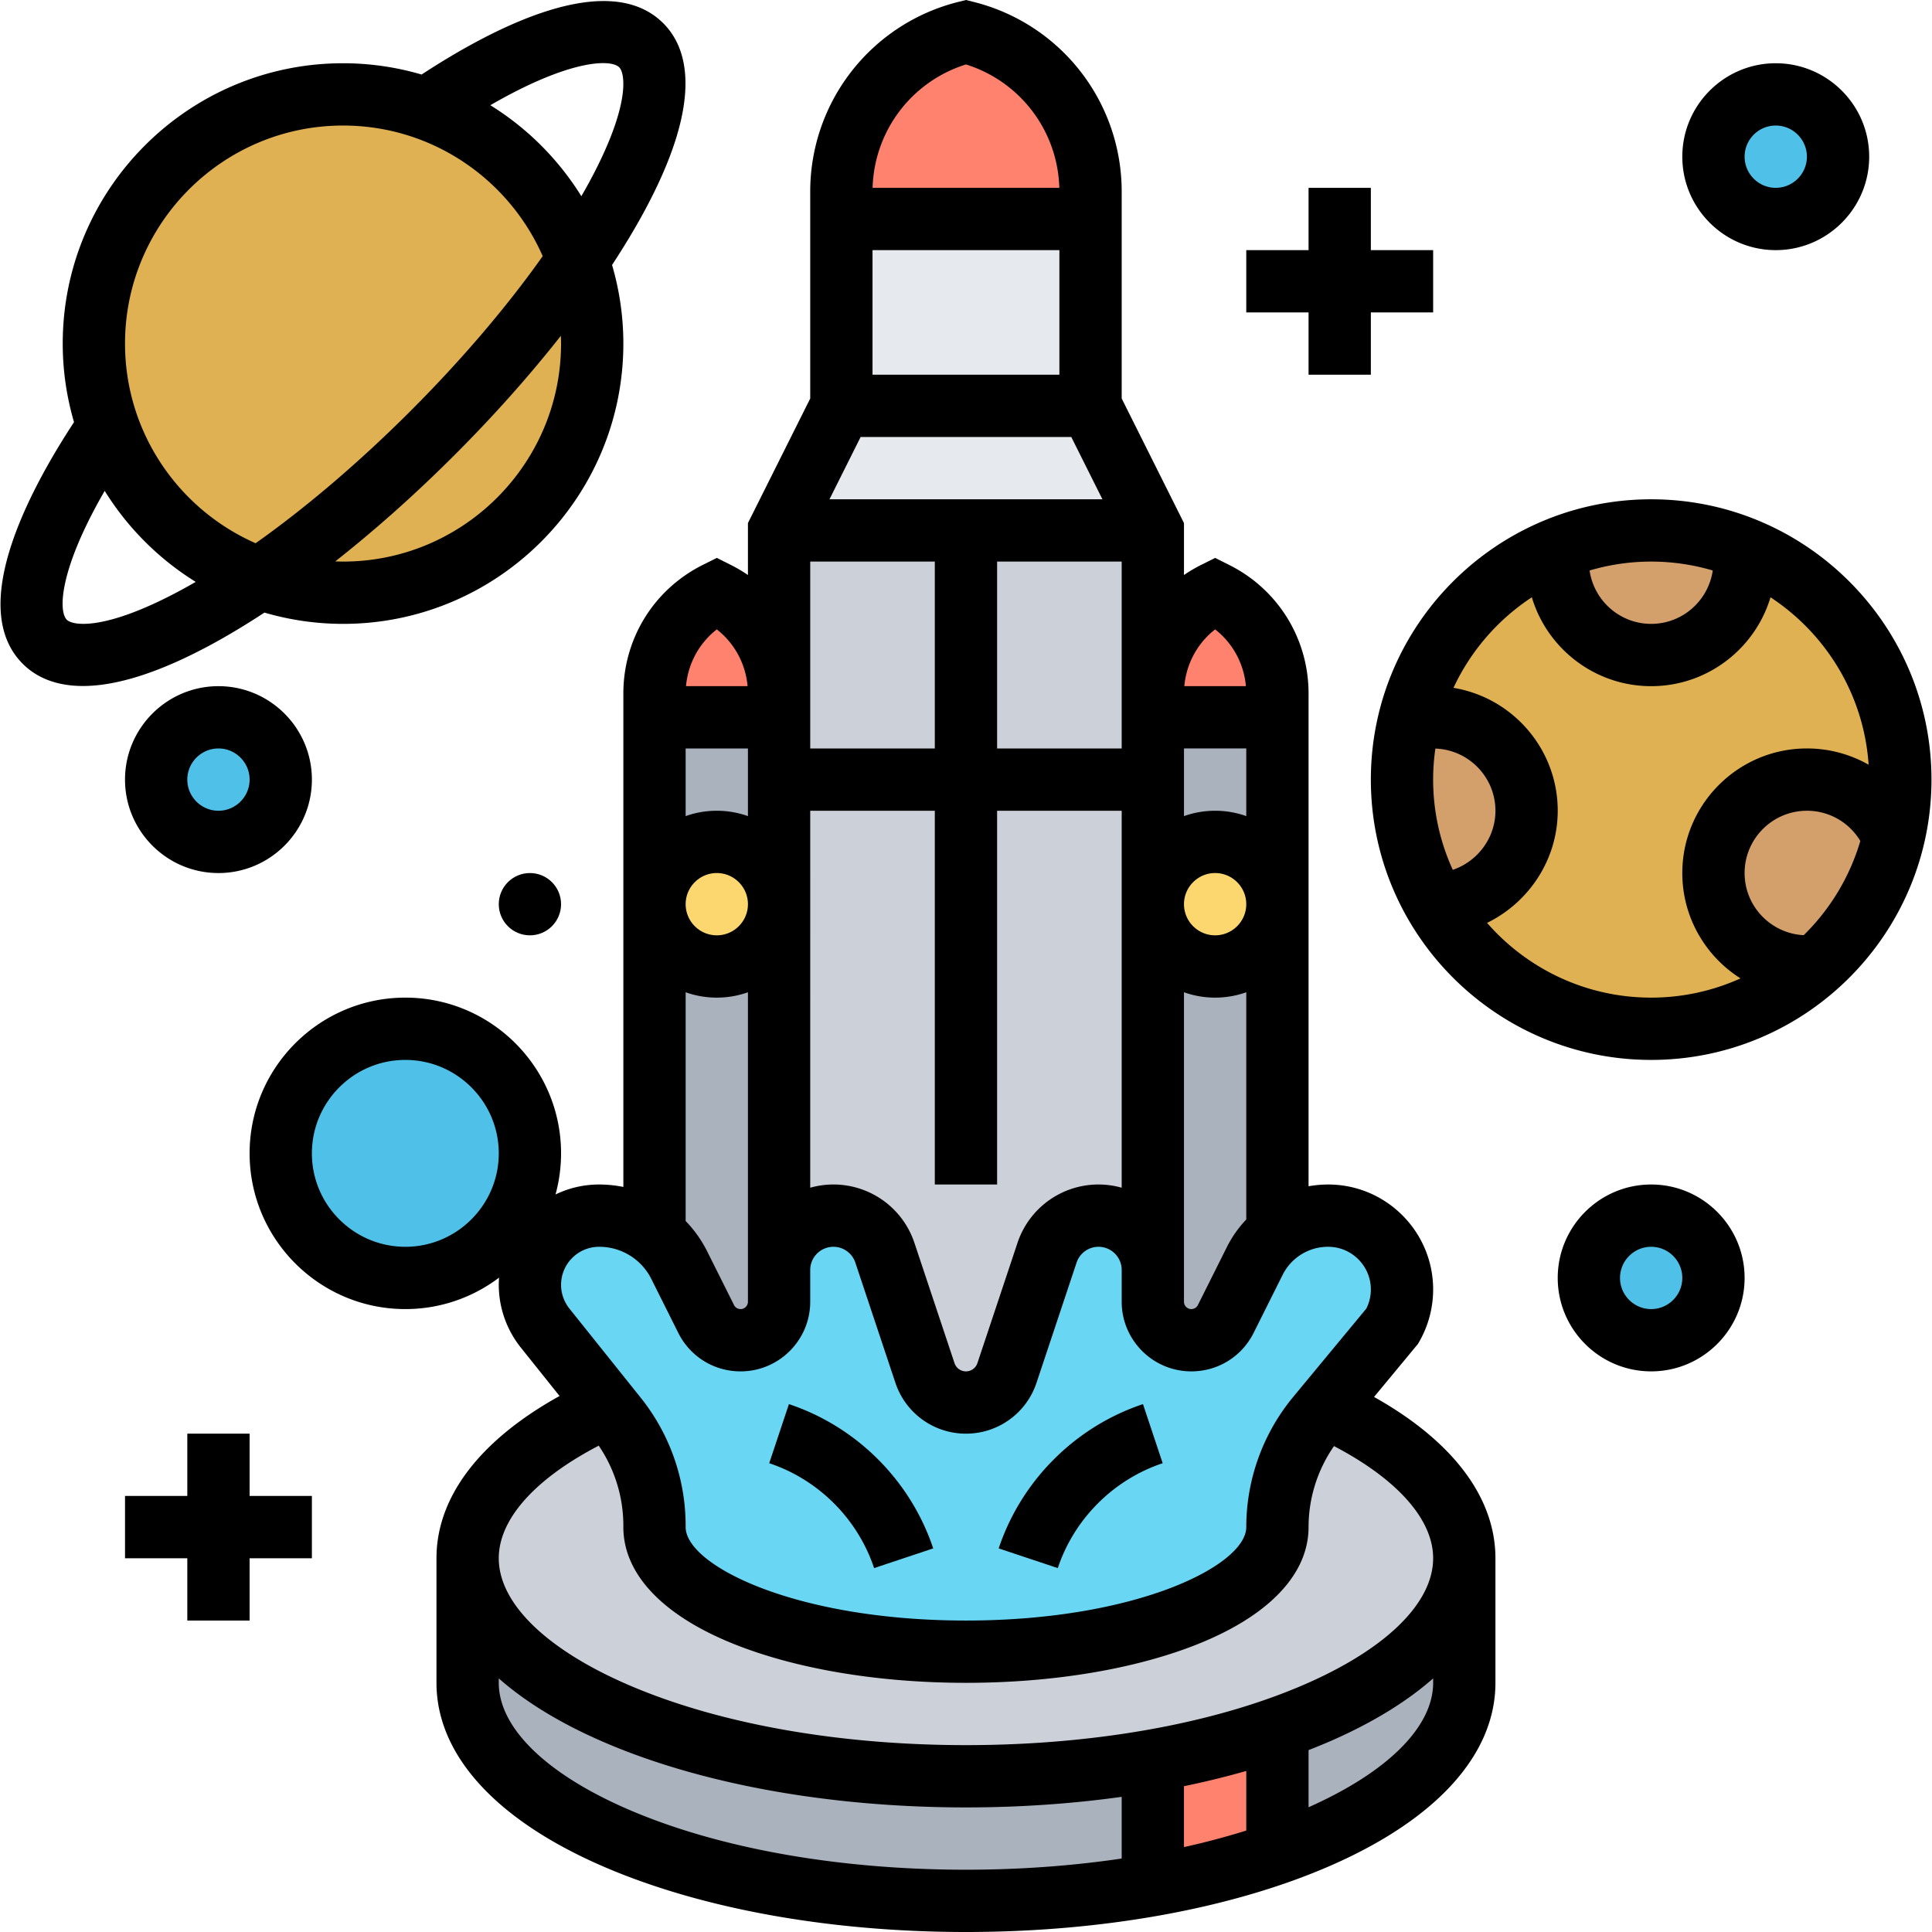 <svg xmlns="http://www.w3.org/2000/svg" version="1.1" xmlns:xlink="http://www.w3.org/1999/xlink" width="512" height="512" x="0" y="0" viewBox="0 0 495.978 496.246" style="enable-background:new 0 0 512 512" xml:space="preserve" class=""><g><path fill="#AAB2BD" d="M375.978 400.246v32c0 17.69-18.74 33.46-48 43.71v-32c29.26-10.25 48-26.02 48-43.71zM295.978 452.176v32c-14.82 2.62-31.03 4.07-48 4.07-70.69 0-128-25.07-128-56v-32c0 30.93 57.31 56 128 56 16.97 0 33.18-1.45 48-4.07z" opacity="1" data-original="#aab2bd"></path><path fill="#CCD1D9" d="M327.978 443.956c-9.63 3.38-20.39 6.16-32 8.22-14.82 2.62-31.03 4.07-48 4.07-70.69 0-128-25.07-128-56 0-15.14 13.73-28.87 36.04-38.95l2.23 2.79c6.3 7.87 9.73 17.65 9.73 27.74v.42c0 17.67 35.82 32 80 32s80-14.33 80-32c0-5.17.9-10.26 2.63-15.05s4.27-9.29 7.57-13.27l2.07-2.49c22.13 10.06 35.73 23.74 35.73 38.81 0 17.69-18.74 33.46-48 43.71z" opacity="1" data-original="#ccd1d9" class=""></path><circle cx="87.978" cy="88.246" r="64" fill="#E0B152" opacity="1" data-original="#cf9e76" class=""></circle><circle cx="455.978" cy="40.246" r="16" fill="#4FC1E9" opacity="1" data-original="#4fc1e9"></circle><circle cx="423.978" cy="328.246" r="16" fill="#4FC1E9" opacity="1" data-original="#4fc1e9"></circle><circle cx="55.978" cy="200.246" r="16" fill="#4FC1E9" opacity="1" data-original="#4fc1e9"></circle><circle cx="103.978" cy="296.246" r="32" fill="#4FC1E9" opacity="1" data-original="#4fc1e9"></circle><circle cx="423.978" cy="200.246" r="64" fill="#E0B152" opacity="1" data-original="#dfb28b" class=""></circle><path fill="#D3A06C" d="M463.978 200.246c10.06 0 18.67 6.19 22.24 14.97-3.1 12.94-10.13 24.35-19.76 32.9-.82.09-1.64.13-2.48.13-13.25 0-24-10.75-24-24s10.75-24 24-24zM447.728 140.796c.17 1.13.25 2.28.25 3.45 0 13.25-10.75 24-24 24s-24-10.75-24-24c0-1.17.08-2.32.25-3.45 7.34-2.94 15.36-4.55 23.75-4.55s16.41 1.61 23.75 4.55zM391.978 208.246c0 13.07-10.44 23.69-23.44 23.99-5.45-9.41-8.56-20.33-8.56-31.99 0-5.24.63-10.33 1.82-15.2 1.98-.52 4.04-.8 6.18-.8 13.25 0 24 10.75 24 24z" opacity="1" data-original="#d3a06c" class=""></path><path fill="#AAB2BD" d="M327.978 184.246v48c0-8.84-7.16-16-16-16s-16 7.16-16 16v-48zM327.978 232.246v84.52c-2.4 1.88-4.41 4.3-5.83 7.14l-7.44 14.87a9.886 9.886 0 0 1-8.84 5.47c-2.73 0-5.2-1.11-6.99-2.9s-2.9-4.26-2.9-6.99v-102.11c0 8.84 7.16 16 16 16s16-7.16 16-16zM199.978 326.196v8.16c0 5.46-4.43 9.89-9.89 9.89a9.887 9.887 0 0 1-8.84-5.47l-6.91-13.8a22.9 22.9 0 0 0-6.37-7.8l.01-.01v-84.92c0 8.84 7.16 16 16 16s16-7.16 16-16z" opacity="1" data-original="#aab2bd"></path><path fill="#AAB2BD" d="M199.978 184.246v48c0-8.84-7.16-16-16-16s-16 7.16-16 16v-48z" opacity="1" data-original="#aab2bd"></path><path fill="#CCD1D9" d="M295.978 232.246v93.95c0-7.71-6.24-13.95-13.95-13.95-3 0-5.83.96-8.15 2.63s-4.13 4.06-5.08 6.91l-10.29 30.87a11.1 11.1 0 0 1-10.53 7.59c-2.39 0-4.64-.76-6.49-2.1a11.001 11.001 0 0 1-4.04-5.49l-10.29-30.87c-1.9-5.7-7.23-9.54-13.23-9.54-3.85 0-7.34 1.56-9.87 4.08a13.947 13.947 0 0 0-4.08 9.87v-189.95h96v48z" opacity="1" data-original="#ccd1d9" class=""></path><path fill="#E6E9ED" d="M279.978 104.246v-48h-64v48l-16 32h96z" opacity="1" data-original="#e6e9ed" class=""></path><path fill="#FF826E" d="M327.978 178.136v6.11h-32v-6.11c0-5.48 1.55-10.73 4.32-15.22 2.78-4.49 6.78-8.22 11.68-10.67 9.81 4.9 16 14.93 16 25.89zM199.978 178.136v6.11h-32v-6.11a28.94 28.94 0 0 1 16-25.89c4.9 2.45 8.9 6.18 11.68 10.67 2.77 4.49 4.32 9.74 4.32 15.22z" opacity="1" data-original="#ff826e" class=""></path><circle cx="311.978" cy="232.246" r="16" fill="#FCD770" opacity="1" data-original="#fcd770" class=""></circle><circle cx="183.978" cy="232.246" r="16" fill="#FCD770" opacity="1" data-original="#fcd770" class=""></circle><path fill="#69D6F4" d="M327.978 316.766c.62-.5 1.27-.95 1.95-1.37 3.27-2.02 7.09-3.15 11.09-3.15 5.24 0 9.98 2.12 13.41 5.55s5.55 8.17 5.55 13.41c0 3.3-.86 6.55-2.5 9.41l-17.23 20.82-2.07 2.49c-3.3 3.98-5.84 8.48-7.57 13.27s-2.63 9.88-2.63 15.05c0 17.67-35.82 32-80 32s-80-14.33-80-32v-.42c0-10.09-3.43-19.87-9.73-27.74l-2.23-2.79-16.15-20.18c-1.26-1.57-2.23-3.34-2.89-5.22s-1-3.87-1-5.88c0-4.91 1.99-9.35 5.2-12.57 3.22-3.21 7.66-5.2 12.57-5.2 5.26 0 10.24 1.79 14.22 4.93a22.9 22.9 0 0 1 6.37 7.8l6.91 13.8a9.887 9.887 0 0 0 8.84 5.47c5.46 0 9.89-4.43 9.89-9.89v-8.16c0-3.85 1.56-7.34 4.08-9.87 2.53-2.52 6.02-4.08 9.87-4.08 6 0 11.33 3.84 13.23 9.54l10.29 30.87c.75 2.27 2.19 4.16 4.04 5.49 1.85 1.34 4.1 2.1 6.49 2.1a11.1 11.1 0 0 0 10.53-7.59l10.29-30.87c.95-2.85 2.76-5.24 5.08-6.91s5.15-2.63 8.15-2.63c7.71 0 13.95 6.24 13.95 13.95v8.16c0 2.73 1.11 5.2 2.9 6.99s4.26 2.9 6.99 2.9c3.74 0 7.17-2.12 8.84-5.47l7.44-14.87c1.42-2.84 3.43-5.26 5.83-7.14z" opacity="1" data-original="#69d6f4" class=""></path><path fill="#FF826E" d="M327.978 443.956v32c-9.63 3.38-20.39 6.16-32 8.22v-32c11.61-2.06 22.37-4.84 32-8.22zM279.978 49.226v7.02h-64v-7.02c0-9.69 3.3-18.76 8.95-26a42.201 42.201 0 0 1 23.05-14.98c18.81 4.7 32 21.6 32 40.98z" opacity="1" data-original="#ff826e" class=""></path><path d="m352.799 358.814 11.283-13.626.343-.6a27.009 27.009 0 0 0 3.553-13.378c0-14.868-12.096-26.964-26.964-26.964-1.712 0-3.392.164-5.036.448v-126.56c0-14.084-7.825-26.746-20.422-33.044l-3.578-1.789-3.578 1.789a37.457 37.457 0 0 0-4.422 2.605v-13.338l-16-32V49.231A50.173 50.173 0 0 0 249.918.485L247.978 0l-1.94.485a50.174 50.174 0 0 0-38.06 48.746v53.126l-16 32v13.338a37.676 37.676 0 0 0-4.422-2.605l-3.578-1.789-3.578 1.789c-12.597 6.298-20.422 18.96-20.422 33.044v126.741a31.44 31.44 0 0 0-6.232-.629c-4.009 0-7.806.921-11.193 2.561a39.88 39.88 0 0 0 1.425-10.561c0-22.056-17.944-40-40-40s-40 17.944-40 40 17.944 40 40 40a39.785 39.785 0 0 0 24.073-8.08 25.66 25.66 0 0 0-.073 1.847 25.862 25.862 0 0 0 5.646 16.097l9.969 12.462c-20.476 11.355-31.616 25.927-31.616 41.674v32c0 18.332 15.017 34.998 42.284 46.927 25.165 11.009 58.447 17.073 93.716 17.073s68.551-6.063 93.716-17.073c27.267-11.93 42.284-28.595 42.284-46.927v-32c.001-15.629-10.982-30.113-31.178-41.432zM191.978 192.246v17.376c-2.504-.888-5.195-1.376-8-1.376s-5.496.488-8 1.376v-17.376zm16-48h32v48h-32zm64-80v32h-48v-32zm3.055 48 8 16h-70.111l8-16zm44.945 97.376c-2.504-.888-5.195-1.376-8-1.376s-5.496.488-8 1.376v-17.376h16zm0 22.624c0 4.411-3.589 8-8 8s-8-3.589-8-8 3.589-8 8-8 8 3.589 8 8zm-32-40h-32v-48h32zm-104 32c4.411 0 8 3.589 8 8s-3.589 8-8 8-8-3.589-8-8 3.589-8 8-8zm0 32c2.805 0 5.496-.488 8-1.376v79.487a1.89 1.89 0 0 1-1.889 1.889c-.72 0-1.367-.4-1.689-1.044l-6.902-13.803a31.243 31.243 0 0 0-5.52-7.771V254.87a23.885 23.885 0 0 0 8 1.376zm24-48h32v96h16v-96h32v96.826a21.92 21.92 0 0 0-26.768 14.181l-10.292 30.874c-.423 1.268-1.604 2.119-2.94 2.119s-2.518-.852-2.94-2.119l-10.292-30.874a21.92 21.92 0 0 0-26.768-14.181zm96 46.624c2.504.888 5.195 1.376 8 1.376s5.496-.488 8-1.376v58.366a29.269 29.269 0 0 0-4.985 7.092l-7.438 14.875a1.877 1.877 0 0 1-1.688 1.043 1.89 1.89 0 0 1-1.889-1.889zm8-93.21c4.528 3.538 7.393 8.781 7.908 14.586H304.07c.515-5.806 3.38-11.048 7.908-14.586zm-64-145.107a34.186 34.186 0 0 1 23.98 31.693h-47.96a34.185 34.185 0 0 1 23.98-31.693zm-64 145.107c4.528 3.538 7.393 8.781 7.908 14.586H176.07c.515-5.806 3.38-11.048 7.908-14.586zm-30.233 158.586a14.947 14.947 0 0 1 13.442 8.308l6.902 13.803c3.05 6.1 9.18 9.889 16 9.889 9.864 0 17.889-8.025 17.889-17.889v-8.164a5.954 5.954 0 0 1 5.947-5.947 5.94 5.94 0 0 1 5.642 4.066l10.292 30.874c2.604 7.812 9.885 13.06 18.119 13.06s15.516-5.248 18.119-13.06l10.292-30.874a5.94 5.94 0 0 1 5.642-4.066 5.954 5.954 0 0 1 5.947 5.947v8.164c0 9.864 8.025 17.889 17.889 17.889 6.82 0 12.95-3.789 16-9.889l7.437-14.874a13.023 13.023 0 0 1 11.711-7.238c6.045 0 10.964 4.918 10.964 10.964 0 1.705-.4 3.392-1.163 4.913l-18.794 22.698a52.52 52.52 0 0 0-12.043 33.426c0 9.786-28.048 24-72 24s-72-14.214-72-24v-.422a52.606 52.606 0 0 0-11.484-32.74l-18.375-22.969a9.805 9.805 0 0 1-2.14-6.102c-.002-5.385 4.38-9.767 9.765-9.767zm-49.767 0c-13.233 0-24-10.767-24-24s10.767-24 24-24 24 10.767 24 24-10.767 24-24 24zm56.697 144.269c-20.779-9.091-32.697-20.853-32.697-32.269v-1.139c6.763 5.961 15.573 11.38 26.284 16.066 25.165 11.009 58.447 17.073 93.716 17.073 13.76 0 27.209-.935 40-2.715v15.847c-12.69 1.878-26.156 2.868-40 2.868-33.111 0-64.116-5.587-87.303-15.731zm159.303 5.672a191.982 191.982 0 0 1-16 4.25v-15.643a218.473 218.473 0 0 0 16-3.915zm16-5.984v-14.682a151.661 151.661 0 0 0 5.716-2.348c10.71-4.686 19.521-10.105 26.284-16.066v1.139c0 11.287-11.655 22.91-32 31.957zm-.697-31.688c-23.188 10.145-54.192 15.731-87.303 15.731s-64.116-5.587-87.303-15.731c-20.779-9.091-32.697-20.853-32.697-32.269 0-10.024 9.275-20.385 25.675-28.918a36.56 36.56 0 0 1 6.325 20.496v.422c0 12.041 10.107 22.714 28.46 30.055 16.032 6.413 37.177 9.945 59.54 9.945s43.507-3.532 59.54-9.945c18.353-7.341 28.46-18.015 28.46-30.055a36.495 36.495 0 0 1 6.535-20.807c16.266 8.512 25.465 18.833 25.465 28.807 0 11.416-11.918 23.178-32.697 32.269z" fill="#000000" opacity="1" data-original="#000000" class=""></path><path d="m224.388 402.776 15.179-5.06c-5.801-17.404-19.655-31.258-37.06-37.06l-5.06 15.179c12.653 4.218 22.724 14.289 26.941 26.941zM298.508 375.835l-5.06-15.179c-17.404 5.801-31.258 19.655-37.06 37.06l15.179 5.06c4.217-12.652 14.289-22.723 26.941-26.941zM67.79 157.345a71.754 71.754 0 0 0 20.188 2.901c39.701 0 72-32.299 72-72a71.754 71.754 0 0 0-2.901-20.188c3.124-4.761 5.935-9.427 8.364-13.938 15.313-28.439 11.063-41.875 4.8-48.137-14.221-14.223-43.728 1.132-62.079 13.163a71.761 71.761 0 0 0-20.184-2.9c-39.701 0-72 32.299-72 72a71.761 71.761 0 0 0 2.9 20.184C6.846 126.781-8.508 156.286 5.715 170.509c3.091 3.092 7.929 5.693 15.458 5.692 7.723 0 18.278-2.738 32.679-10.492 4.511-2.429 9.177-5.24 13.938-8.364zm76.188-69.099c0 30.878-25.122 56-56 56-.67 0-1.333-.027-1.996-.051 10.208-8.033 20.569-17.245 30.635-27.311s19.278-20.427 27.311-30.635c.023.665.05 1.328.05 1.997zm14.949-70.949c1.477 1.477 2.996 9.609-7.574 29.238a154.433 154.433 0 0 1-2.161 3.863 72.541 72.541 0 0 0-23.377-23.373c20.217-11.7 30.907-11.933 33.112-9.728zM87.978 32.246c22.896 0 42.615 13.818 51.286 33.547-9.182 12.971-20.782 26.599-33.961 39.778s-26.808 24.779-39.778 33.961c-19.729-8.672-33.547-28.39-33.547-51.286 0-30.878 25.121-56 56-56zM17.029 159.195c-2.205-2.205-1.972-12.895 9.728-33.112A72.551 72.551 0 0 0 50.13 149.46c-1.3.75-2.59 1.476-3.863 2.161-19.629 10.57-27.761 9.051-29.238 7.574zM31.978 200.246c0 13.234 10.766 24 24 24s24-10.766 24-24-10.766-24-24-24-24 10.766-24 24zm32 0c0 4.411-3.589 8-8 8s-8-3.589-8-8 3.589-8 8-8 8 3.589 8 8zM455.978 64.246c13.234 0 24-10.766 24-24s-10.766-24-24-24-24 10.766-24 24 10.766 24 24 24zm0-32c4.411 0 8 3.589 8 8s-3.589 8-8 8-8-3.589-8-8 3.589-8 8-8zM423.978 304.246c-13.234 0-24 10.766-24 24s10.766 24 24 24 24-10.766 24-24-10.766-24-24-24zm0 32c-4.411 0-8-3.589-8-8s3.589-8 8-8 8 3.589 8 8-3.589 8-8 8zM63.978 368.246h-16v16h-16v16h16v16h16v-16h16v-16h-16zM335.978 96.246h16v-16h16v-16h-16v-16h-16v16h-16v16h16z" fill="#000000" opacity="1" data-original="#000000" class=""></path><circle cx="135.978" cy="232.246" r="8" fill="#000000" opacity="1" data-original="#000000" class=""></circle><path d="M423.978 128.246c-39.701 0-72 32.299-72 72s32.299 72 72 72 72-32.299 72-72-32.299-72-72-72zm15.817 18.289c-1.117 7.739-7.774 13.711-15.817 13.711s-14.7-5.972-15.817-13.711a55.795 55.795 0 0 1 31.634 0zm-71.24 45.74c8.554.307 15.423 7.343 15.423 15.971 0 6.997-4.615 13.04-10.959 15.176a55.64 55.64 0 0 1-4.464-31.147zm13.267 44.772c10.708-5.213 18.156-16.236 18.156-28.801 0-15.868-11.611-29.068-26.781-31.568a56.355 56.355 0 0 1 20.127-23.262c3.953 13.189 16.196 22.83 30.654 22.83s26.702-9.641 30.654-22.83c14.246 9.357 23.981 25.028 25.2 43.005a31.993 31.993 0 0 0-15.855-4.175c-17.645 0-32 14.355-32 32 0 11.381 5.977 21.386 14.951 27.06a55.66 55.66 0 0 1-22.951 4.94c-16.799 0-31.882-7.446-42.155-19.199zm81.338 3.158c-8.441-.43-15.182-7.412-15.182-15.958 0-8.822 7.178-16 16-16a15.938 15.938 0 0 1 13.726 7.765 56.063 56.063 0 0 1-14.544 24.193z" fill="#000000" opacity="1" data-original="#000000" class=""></path></g></svg>